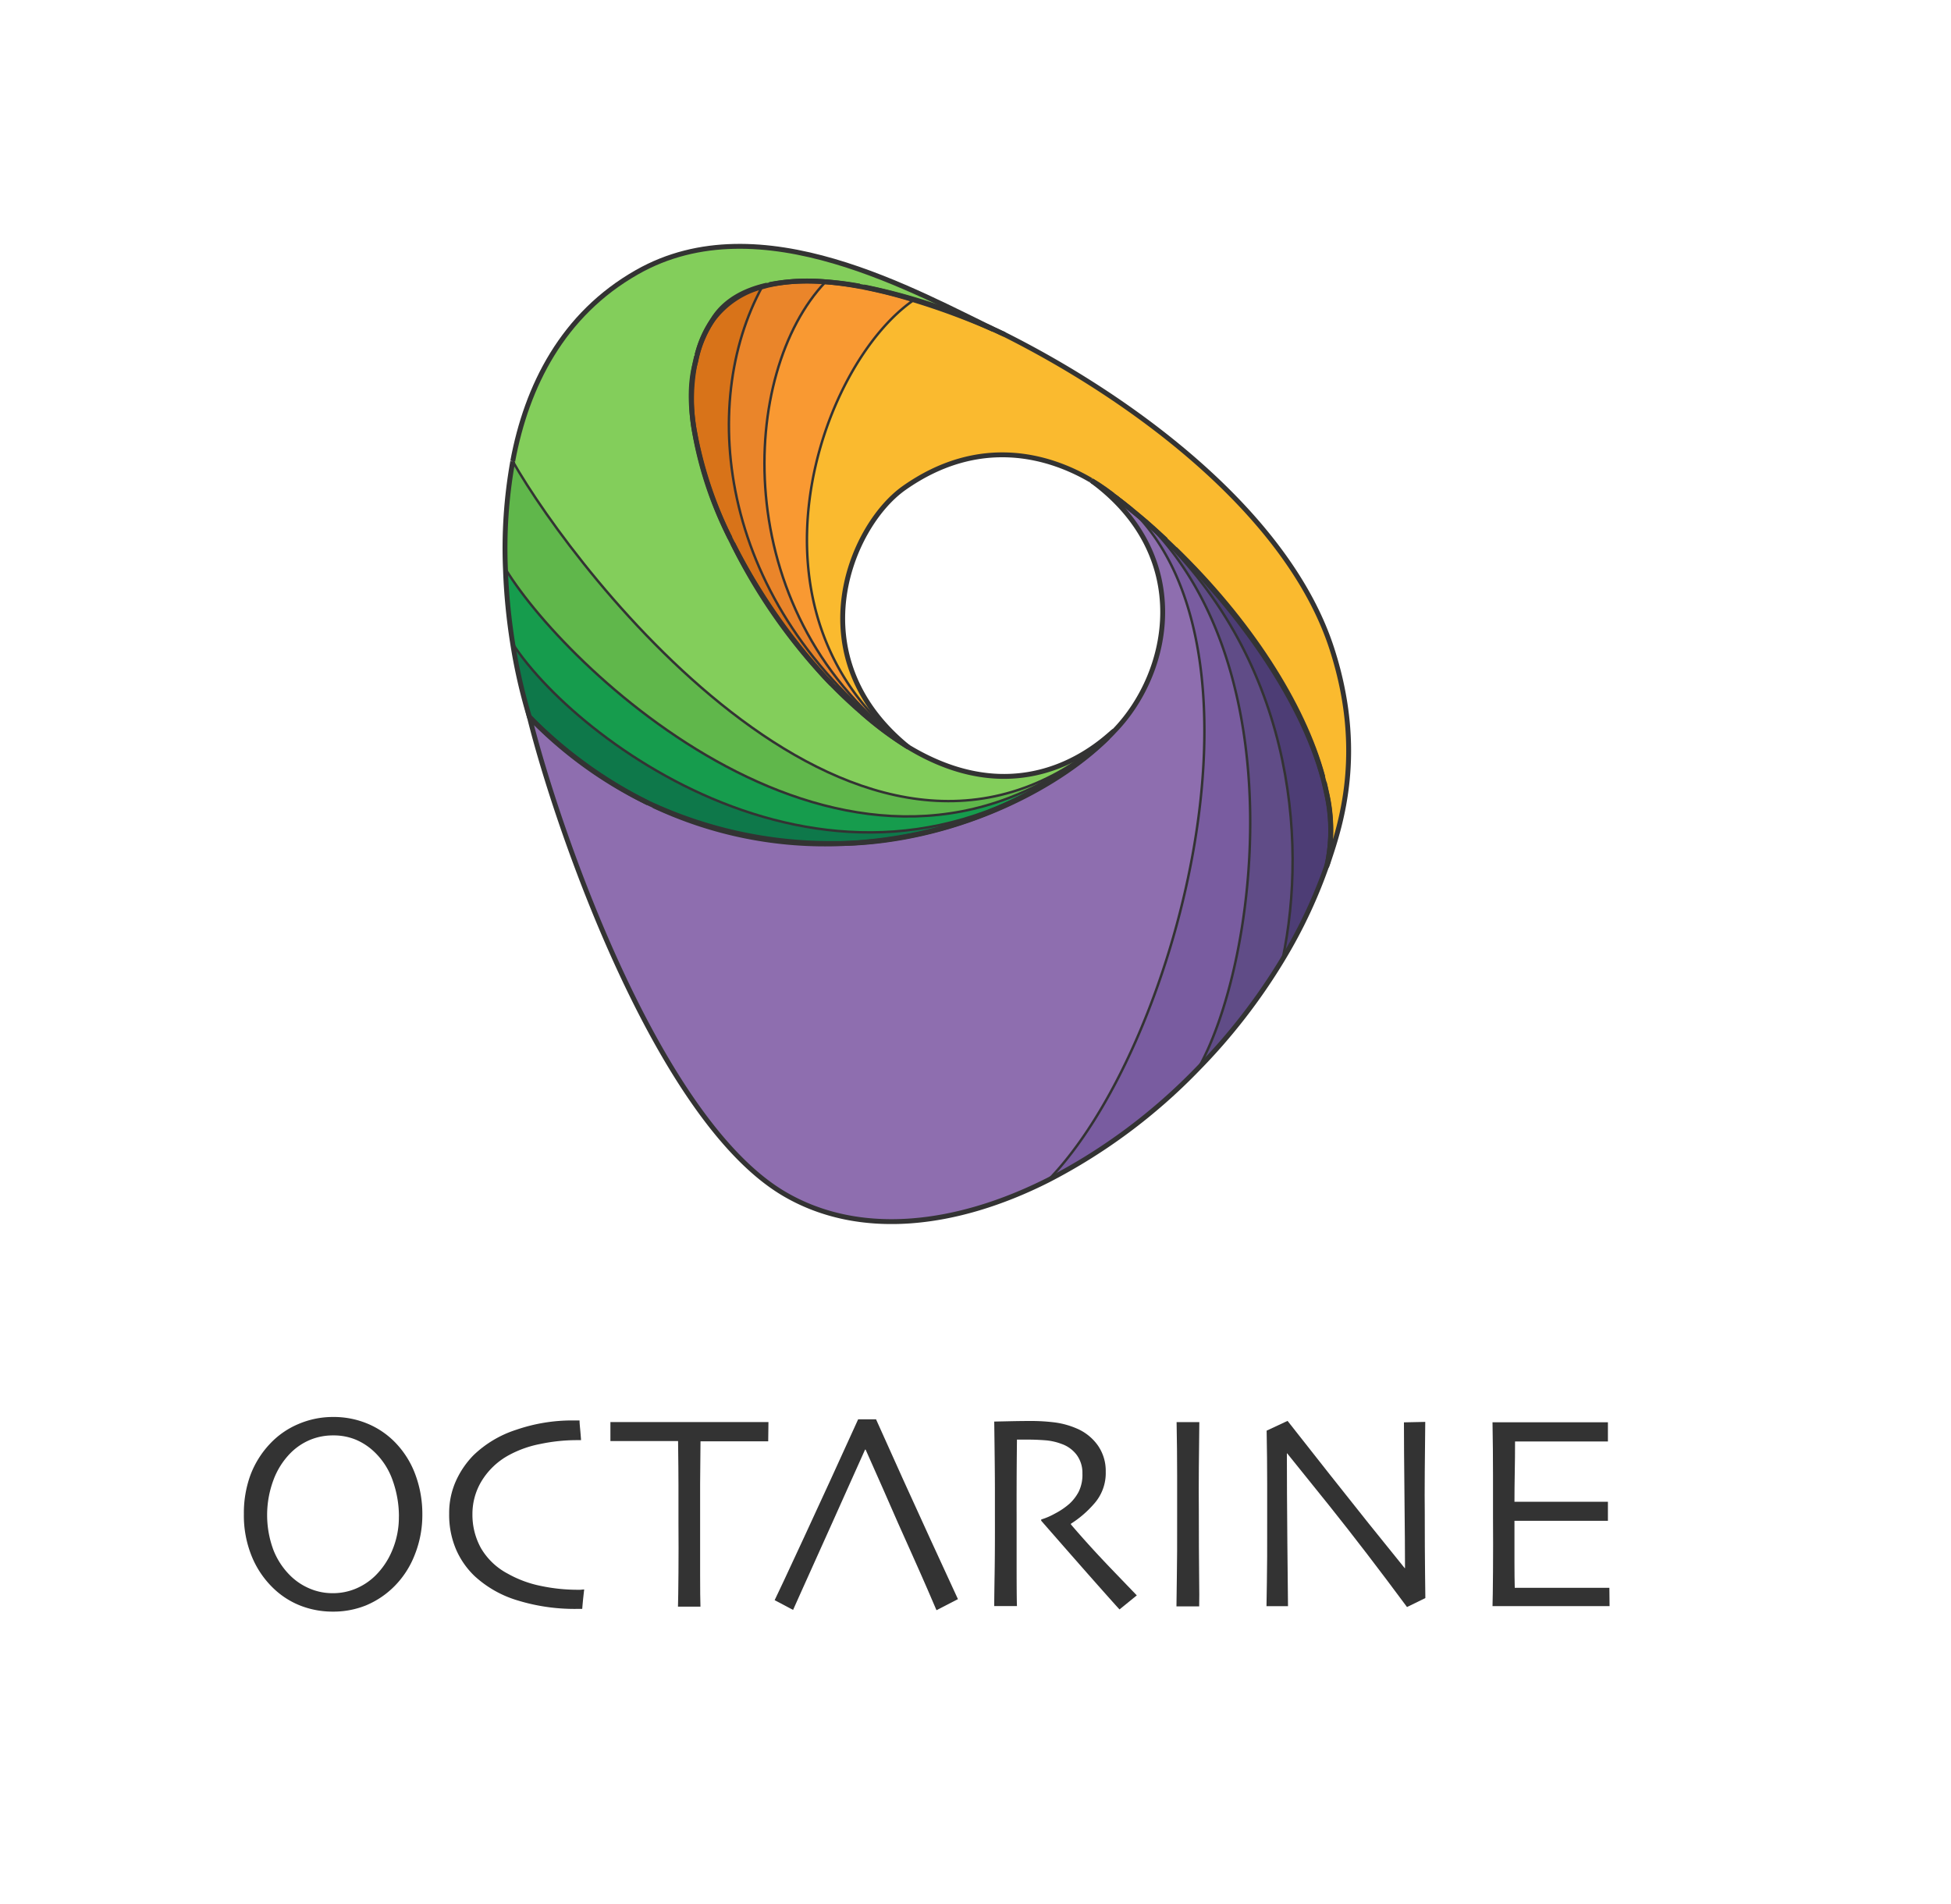 <svg xmlns="http://www.w3.org/2000/svg" viewBox="-50 -50 400 390.48"><defs><style>.cls-1{fill:#333;}.cls-2{fill:#4d3d75;}.cls-3{fill:#604c87;}.cls-4{fill:#795ca0;}.cls-5{fill:#8e6eaf;}.cls-6{fill:#faba2f;}.cls-7{fill:#60b74b;}.cls-8{fill:#83ce5b;}.cls-9{fill:#169c4d;}.cls-10{fill:#f99932;}.cls-11{fill:#d87319;}.cls-12{fill:#0e784a;}.cls-13{fill:#ea852a;}.cls-14,.cls-15{fill:none;stroke:#333;stroke-miterlimit:10;}.cls-15{stroke-width:0.5px;}</style></defs><title>Asset 6</title><g id="Layer_2" data-name="Layer 2"><g id="Layer_2-2" data-name="Layer 2"><path class="cls-1" d="M36.59,260.48A22,22,0,0,1,35,268.88a18.71,18.71,0,0,1-4.08,6.31,18,18,0,0,1-5.93,4,17.88,17.88,0,0,1-6.72,1.26,18.16,18.16,0,0,1-6.61-1.2,16.8,16.8,0,0,1-5.59-3.57,19,19,0,0,1-4.42-6.48A22.1,22.1,0,0,1,0,260.42a22.62,22.62,0,0,1,1.33-7.93,19.15,19.15,0,0,1,4-6.43A17,17,0,0,1,11.15,242a17.91,17.91,0,0,1,7.14-1.46,18,18,0,0,1,7.06,1.37,17,17,0,0,1,5.62,3.8,18.74,18.74,0,0,1,4.19,6.65A23.17,23.17,0,0,1,36.59,260.48Zm-4.8.45a21.88,21.88,0,0,0-1.23-7.22,14.76,14.76,0,0,0-3.75-5.95,12.6,12.6,0,0,0-3.8-2.54,11.83,11.83,0,0,0-4.71-.9,12.14,12.14,0,0,0-4.74.92,12.35,12.35,0,0,0-4,2.7,15.53,15.53,0,0,0-3.52,5.59,20.55,20.55,0,0,0,0,14.24,15.17,15.17,0,0,0,3.63,5.45,12.58,12.58,0,0,0,3.82,2.5,11.85,11.85,0,0,0,4.72.95,12.06,12.06,0,0,0,4.71-.92,12.79,12.79,0,0,0,4-2.64,15.65,15.65,0,0,0,3.48-5.18A17.49,17.49,0,0,0,31.78,260.93Z"/><path class="cls-1" d="M69.77,275.9l-.16,1.43q-.13,1.17-.24,2.56h-1a39.78,39.78,0,0,1-12.26-1.74,22.52,22.52,0,0,1-8.82-5,16.77,16.77,0,0,1-3.8-5.48,18,18,0,0,1-1.4-7.29,16,16,0,0,1,1.38-6.71,18.21,18.21,0,0,1,3.62-5.3,22.58,22.58,0,0,1,8.73-5.2,35.2,35.2,0,0,1,11.73-1.92h1.27q0,.51.11,1.62t.2,2.42h-1a36.48,36.48,0,0,0-7.33.78,22.31,22.31,0,0,0-6.53,2.33,14.85,14.85,0,0,0-5.49,5.21,13,13,0,0,0-1.92,6.85,14.09,14.09,0,0,0,1.73,6.94,13.77,13.77,0,0,0,5.46,5.24,23.18,23.18,0,0,0,6.83,2.54,36.54,36.54,0,0,0,7.51.79H69Z"/><path class="cls-1" d="M107.5,245.53l-3.79,0q-3.33,0-10.09,0-.06,5.8-.08,8.79t0,8.17q0,5,0,10.11t.07,6.83H89q.06-1.7.1-6.93t0-10.24V254.4q0-2.9-.08-8.92-6,0-9.76,0l-4.11,0v-3.9l7.08,0q4.17,0,8.89,0,6.84,0,11.43,0l5,0Z"/><path class="cls-1" d="M140.71,265.53q-5.45-11.86-11.1-24.51h-3.67q-5.74,12.65-11.06,24.13t-6.06,12.95l3.78,2q.17-.42,1.79-4c1.08-2.41,6.22-13.82,6.22-13.82q1.31-2.88,3.32-7.41t3.43-7.64l.11,0q1.83,4.1,3.49,7.86t3.16,7.21s4.94,11,6.07,13.65,1.73,4,1.81,4.21l4.4-2.27Z"/><path class="cls-1" d="M183.07,277.12,179.53,280q-.62-.65-4.4-4.91t-11.66-13.28l0-.25a14.35,14.35,0,0,0,2.85-1.23,14.73,14.73,0,0,0,3-2.05,9.23,9.23,0,0,0,1.82-2.38,7.88,7.88,0,0,0,.78-3.79,6.19,6.19,0,0,0-1.14-3.75,6.59,6.59,0,0,0-3.15-2.3,12,12,0,0,0-3.45-.75q-1.81-.13-3.33-.13h-2.35q-.06,5.37-.07,9.47t0,5.8q0,3.87,0,10.52t.07,8.34h-4.66q0-1.7.08-6.57t.06-12.13v-5.23q0-3.81-.14-13.9l2.82-.06q2.54-.06,4.68-.06a39.38,39.38,0,0,1,4.77.28,16.73,16.73,0,0,1,4.52,1.21,10.18,10.18,0,0,1,4.43,3.49,9.08,9.08,0,0,1,1.64,5.41,9.46,9.46,0,0,1-2.47,6.68,21.49,21.49,0,0,1-4.67,4v.14q3.87,4.53,8.49,9.33Z"/><path class="cls-1" d="M195.86,279.38H191.2q0-1.7.08-6t.06-12.49q0-3.22,0-8.45t-.11-10.85h4.66q-.06,4-.1,9.39t0,8.74q0,8.59.06,13.29T195.86,279.38Z"/><path class="cls-1" d="M242.21,241.55q-.06,4.44-.1,10.14t0,8.22q0,8,.06,12.76t.06,5l-3.76,1.84q-8.53-11.52-15.95-20.8L213.9,248l-.06,0q0,7.57.1,18.6t.13,12.73h-4.41q0-.71.08-5t.06-12q0-3.08,0-8.18t-.11-10.81l4.29-2,8.66,11q8.15,10.33,15.36,19.2l.06,0q0-4.35-.11-14.64t-.11-15.26Z"/><path class="cls-1" d="M280,279.32l-3.76,0q-3.5,0-8.67,0-3.59,0-6.57,0l-5,0q.06-1.64.1-7.09t0-11.27q0-3.19,0-8.45T256,241.63l5,0,6.2,0q5.4,0,8.79,0l3.67,0v3.93l-3.55,0q-3.26,0-8.12,0h-7.37q0,3.19-.06,6.37t-.06,6h6.1q5,0,8.89,0l4.17,0v3.9l-4.66,0q-4.44,0-8.11,0h-6.39q0,5.34,0,8.48t.06,5.26l4,0h5.11q4.21,0,7.08,0l3.21,0Z"/><path class="cls-2" d="M222.28,126.74a.57.57,0,0,1,0,.15,102.93,102.93,0,0,1-9.31,19.89c5.29-25.06,1.92-62.23-27.2-88.9l-.09-.09c-.27-.28-.53-.55-.81-.8,1.43,1.23,2.82,2.49,4.2,3.77q.94.88,1.88,1.8c13.15,13,25.85,30.61,30.3,46.77l.28,1.07c.09.36.17.71.25,1.05s.15.71.23,1.05a33.66,33.66,0,0,1,0,15.27C222,127.43,222.16,127.1,222.28,126.74Z"/><path class="cls-3" d="M185.74,57.88c29.11,26.68,32.49,63.84,27.2,88.9a121.91,121.91,0,0,1-17.38,22.41C207.76,147.63,215.19,88.12,185.74,57.88Z"/><path class="cls-4" d="M185.74,57.88c29.45,30.25,22,89.75,9.82,111.31A117.26,117.26,0,0,1,164.89,192c26.21-26.93,47.18-107,17.64-136.94q1.6,1.36,3.12,2.72Z"/><path class="cls-5" d="M173.79,48.55a100.68,100.68,0,0,1,8.74,6.52C212.07,85,191.1,165.07,164.89,192c-18.88,9.53-38.72,11.86-54.11,2.8-26.06-15.35-46.58-75-52.23-97.78a85,85,0,0,0,24.29,17.6l1.23.57a82.43,82.43,0,0,0,39,7.74c21.76-.52,43.06-10.65,54.12-21.75.41-.4.83-.81,1.21-1.24,11.9-12.19,16.38-36.14-4.66-51.46Z"/><path class="cls-6" d="M155.68,18.45a2.32,2.32,0,0,1,.25.13l-.68-.32A4.12,4.12,0,0,1,155.68,18.45Z"/><path class="cls-7" d="M175.8,102.22c-49.67,41.91-109-14-122.17-35.59a100.6,100.6,0,0,1,1.49-22.05c12.88,22.73,71.67,99.64,121.47,57C176.32,101.78,176.07,102,175.8,102.22Z"/><path class="cls-8" d="M136.24,103.19c25.6,15.46,42.12-3.89,42.13-3.24l-1.07,1-.72.63C126.79,144.22,68,67.31,55.12,44.58h0C58,29.08,65.39,14.45,80.6,5.81c25.37-14.44,57.47,4.3,74.66,12.46-.53-.25-1.09-.51-1.67-.75a119.15,119.15,0,0,0-26.5-8.69l-.84-.16c-6.58-1.21-13-1.55-18.49-.32l-.48.11c-4.82,1.08-8.5,3.24-10.74,6.48a5.27,5.27,0,0,0-.29.45,20.34,20.34,0,0,0-3.33,7.36l-.08.33q-.18.68-.32,1.36c-1,3.54-1.08,8.09-.27,13.22a76.6,76.6,0,0,0,7.44,22.67c.17.36.36.73.55,1.09A114.32,114.32,0,0,0,119.28,89c.4.44.81.87,1.24,1.29a6.65,6.65,0,0,0,.61.61c1.49,1.53,3.06,3,4.68,4.42.29.28.6.55.91.8A64.9,64.9,0,0,0,136.24,103.19Z"/><path class="cls-6" d="M135.2,50.11c-11,8-21.81,34.56,1,53.08-35.94-27.08-18.41-78.35,1.19-91.73a147.39,147.39,0,0,1,16.16,6c.57.24,1.13.49,1.67.75l.68.32c28,14,58.41,37.54,67.09,64.44,6.8,21,1.87,35.92-.75,43.72a35.1,35.1,0,0,0-.31-14.24c-.07-.35-.15-.69-.23-1.05s-.16-.69-.25-1.05l-.28-1.07c-4-15-15.34-32.29-30.3-46.77q-.94-.92-1.88-1.8c-1.6-1.53-3.18-3-4.77-4.34a52.74,52.74,0,0,0-4.32-3.72,34.28,34.28,0,0,0-6.24-4.2l-.08-.05C165.37,43.59,150.92,39,135.2,50.11Z"/><path class="cls-9" d="M53.63,66.63c13.12,21.61,72.5,77.5,122.17,35.59C126.21,144.65,69.23,103.57,55.12,82A125.24,125.24,0,0,1,53.63,66.63Z"/><path class="cls-10" d="M137.42,11.47c-19.6,13.38-37.12,64.65-1.19,91.73-.65-.48-1.31-1-1.95-1.45-35-27-32.69-75.42-15.06-93.92v0a66.83,66.83,0,0,1,7,.89l.84.16A97.18,97.18,0,0,1,137.42,11.47Z"/><path class="cls-11" d="M134.29,101.74c.64.49,1.29,1,1.95,1.45a84.19,84.19,0,0,1-9.53-7.1c-.31-.25-.61-.52-.91-.8-.77-.72-1.55-1.45-2.33-2.23s-1.53-1.4-2.35-2.2a6.65,6.65,0,0,1-.61-.61L119.28,89a122.72,122.72,0,0,1-19.05-27.56c-.19-.36-.37-.73-.55-1.09a83.4,83.4,0,0,1-7.44-22.67,37.74,37.74,0,0,1,.27-13.22,3,3,0,0,1,.11-.37c.07-.33.13-.67.21-1l.08-.33a25.42,25.42,0,0,1,3.33-7.36A18.26,18.26,0,0,1,106.3,8.72C93.05,32.92,97.3,73.71,134.29,101.74Z"/><path class="cls-12" d="M176.59,101.54l.72-.63,1.07-1c-.39.43-.8.84-1.21,1.24-6.49,6.32-23.57,18.75-48.37,21.32-1.45.15-3.4.33-5.76.43-1,0-2,0-2.94,0a88.16,88.16,0,0,1-36-7.75l-1.23-.57A91.18,91.18,0,0,1,58.54,97,112.26,112.26,0,0,1,55.12,82c14.11,21.61,71.09,62.69,120.68,20.27C176.07,102,176.32,101.78,176.59,101.54Z"/><path class="cls-13" d="M119.24,7.82c-17.63,18.51-19.89,66.88,15.06,93.92-37-28-41.24-68.82-28-93l1-.27.48-.11a41.67,41.67,0,0,1,11.49-.57Z"/><path class="cls-14" d="M126.71,96.09a64.9,64.9,0,0,0,9.53,7.1c25.6,15.46,42.12-3.89,42.13-3.24"/><path class="cls-14" d="M121.13,90.87c.81.8,1.59,1.53,2.35,2.2s1.56,1.51,2.33,2.23"/><path class="cls-14" d="M100.22,61.41A122.72,122.72,0,0,0,119.28,89l1.24,1.29"/><path class="cls-14" d="M92.83,23.07q-.18.68-.32,1.36a37.74,37.74,0,0,0-.27,13.22,76.6,76.6,0,0,0,7.44,22.67"/><path class="cls-14" d="M107.27,8.46c-4.82,1.08-8.5,3.24-10.74,6.48a5.27,5.27,0,0,0-.29.45,25.42,25.42,0,0,0-3.33,7.36"/><path class="cls-14" d="M126.25,8.67a66.83,66.83,0,0,0-7-.89,41.67,41.67,0,0,0-11.49.57"/><path class="cls-14" d="M153.59,17.52a119.15,119.15,0,0,0-26.5-8.69"/><path class="cls-14" d="M155.93,18.58l-.68-.32"/><path class="cls-14" d="M55.12,44.57C58,29.08,65.39,14.45,80.6,5.81c25.37-14.44,57.47,4.3,74.66,12.46"/><path class="cls-14" d="M82.83,114.63A91.18,91.18,0,0,1,58.54,97,112.26,112.26,0,0,1,55.12,82a125.24,125.24,0,0,1-1.49-15.32,100.6,100.6,0,0,1,1.49-22.05"/><path class="cls-14" d="M177.16,101.2c-6.49,6.32-23.57,18.75-48.37,21.32-1.45.15-3.4.33-5.76.43a82.43,82.43,0,0,1-39-7.74"/><path class="cls-15" d="M175.8,102.22C126.21,144.65,69.23,103.57,55.12,82"/><path class="cls-15" d="M177.3,100.92l-.72.63c-.27.24-.52.47-.79.68-49.67,41.91-109-14-122.17-35.59"/><line class="cls-14" x1="55.12" y1="44.58" x2="55.12" y2="44.57"/><path class="cls-15" d="M178.37,100l-1.07,1-.72.63C126.79,144.22,68,67.31,55.12,44.58"/><path class="cls-14" d="M221.49,110.39c.09.36.17.71.25,1.05s.15.71.23,1.05a33.66,33.66,0,0,1,0,15.27c.11-.33.23-.67.35-1,2.61-7.79,7.54-22.71.75-43.72-8.67-26.9-39.11-50.39-67.09-64.44a2.32,2.32,0,0,0-.25-.13,4.12,4.12,0,0,0-.43-.19c-.53-.25-1.09-.51-1.67-.75a147.39,147.39,0,0,0-16.16-6,97.18,97.18,0,0,0-10.34-2.64l-.84-.16c-6.58-1.21-13-1.55-18.49-.32l-.48.11-1,.27a18.26,18.26,0,0,0-10.06,6.66,20.34,20.34,0,0,0-3.33,7.36l-.08.33c-.08.32-.15.65-.21,1a3,3,0,0,0-.11.37c-1,3.54-1.08,8.09-.27,13.22a83.4,83.4,0,0,0,7.44,22.67c.17.36.36.73.55,1.09A114.32,114.32,0,0,0,119.28,89c.4.44.81.87,1.24,1.29a6.65,6.65,0,0,0,.61.61c1.49,1.53,3.06,3,4.68,4.42.29.28.6.55.91.8a84.19,84.19,0,0,0,9.53,7.1c-22.85-18.52-12.09-45.12-1-53.08,15.72-11.14,30.17-6.52,38.43-1.67"/><path class="cls-14" d="M190.91,62.55c15,14.48,26.28,31.74,30.3,46.77"/><path class="cls-14" d="M178.52,51.81c.11.11.21.19.32.28,1.2.93,2.4,1.88,3.57,2.85.81.67,1.63,1.35,2.43,2,1.43,1.23,2.82,2.49,4.2,3.77"/><path class="cls-14" d="M175,49.26c1.21.79,2.27,1.55,3.12,2.23"/><path class="cls-15" d="M134.29,101.74c-37-28-41.24-68.82-28-93"/><path class="cls-15" d="M136.24,103.19c-.65-.48-1.31-1-1.95-1.45-35-27-32.69-75.42-15.06-93.92"/><path class="cls-15" d="M136.24,103.19c-35.94-27.08-18.41-78.35,1.19-91.73a0,0,0,0,1,0,0"/><path class="cls-14" d="M182,54.53c-1.17-.95-2.35-1.87-3.49-2.72l-.44-.33c-1.4-1-2.77-2-4.1-2.82"/><path class="cls-14" d="M173.71,48.5c21,15.32,16.56,39.27,4.66,51.46-.39.43-.8.84-1.21,1.24-11.06,11.1-32.37,21.23-54.12,21.75-1,0-2,0-2.94,0a88.16,88.16,0,0,1-36-7.75l-1.23-.57A85,85,0,0,1,58.54,97c5.65,22.8,26.17,82.43,52.23,97.78,15.39,9.06,35.23,6.73,54.11-2.8a117.26,117.26,0,0,0,30.67-22.81,121.91,121.91,0,0,0,17.38-22.41,102.93,102.93,0,0,0,9.31-19.89.57.57,0,0,0,0-.15,35.1,35.1,0,0,0-.31-14.24c-.07-.35-.15-.69-.23-1.05s-.16-.69-.25-1.05l-.28-1.07c-4.45-16.16-17.15-33.79-30.3-46.77q-.94-.92-1.88-1.8c-1.6-1.53-3.18-3-4.77-4.34-.73-.63-1.47-1.24-2.2-1.83"/><path class="cls-15" d="M185.74,57.88c29.11,26.68,32.49,63.84,27.2,88.9"/><path class="cls-15" d="M173.79,48.55a100.68,100.68,0,0,1,8.74,6.52q1.6,1.36,3.12,2.72"/><path class="cls-15" d="M175,49.26a50.75,50.75,0,0,1,5,3.44,52.74,52.74,0,0,1,4.32,3.72c.19.19.39.37.57.57s.55.52.81.8l.09.09c29.45,30.25,22,89.75,9.82,111.31"/><path class="cls-14" d="M173.79,48.55a.85.85,0,0,1,.19.11c.33.19.67.39,1,.6"/><path class="cls-15" d="M173.71,48.5l.08.05"/><path class="cls-15" d="M173.63,48.44l.08.05a34.28,34.28,0,0,1,6.24,4.2c.71.57,1.4,1.2,2.07,1.84,0,0,0,0,.05.05l.35.36a.51.51,0,0,1,.12.12C212.07,85,191.1,165.07,164.89,192"/></g></g></svg>